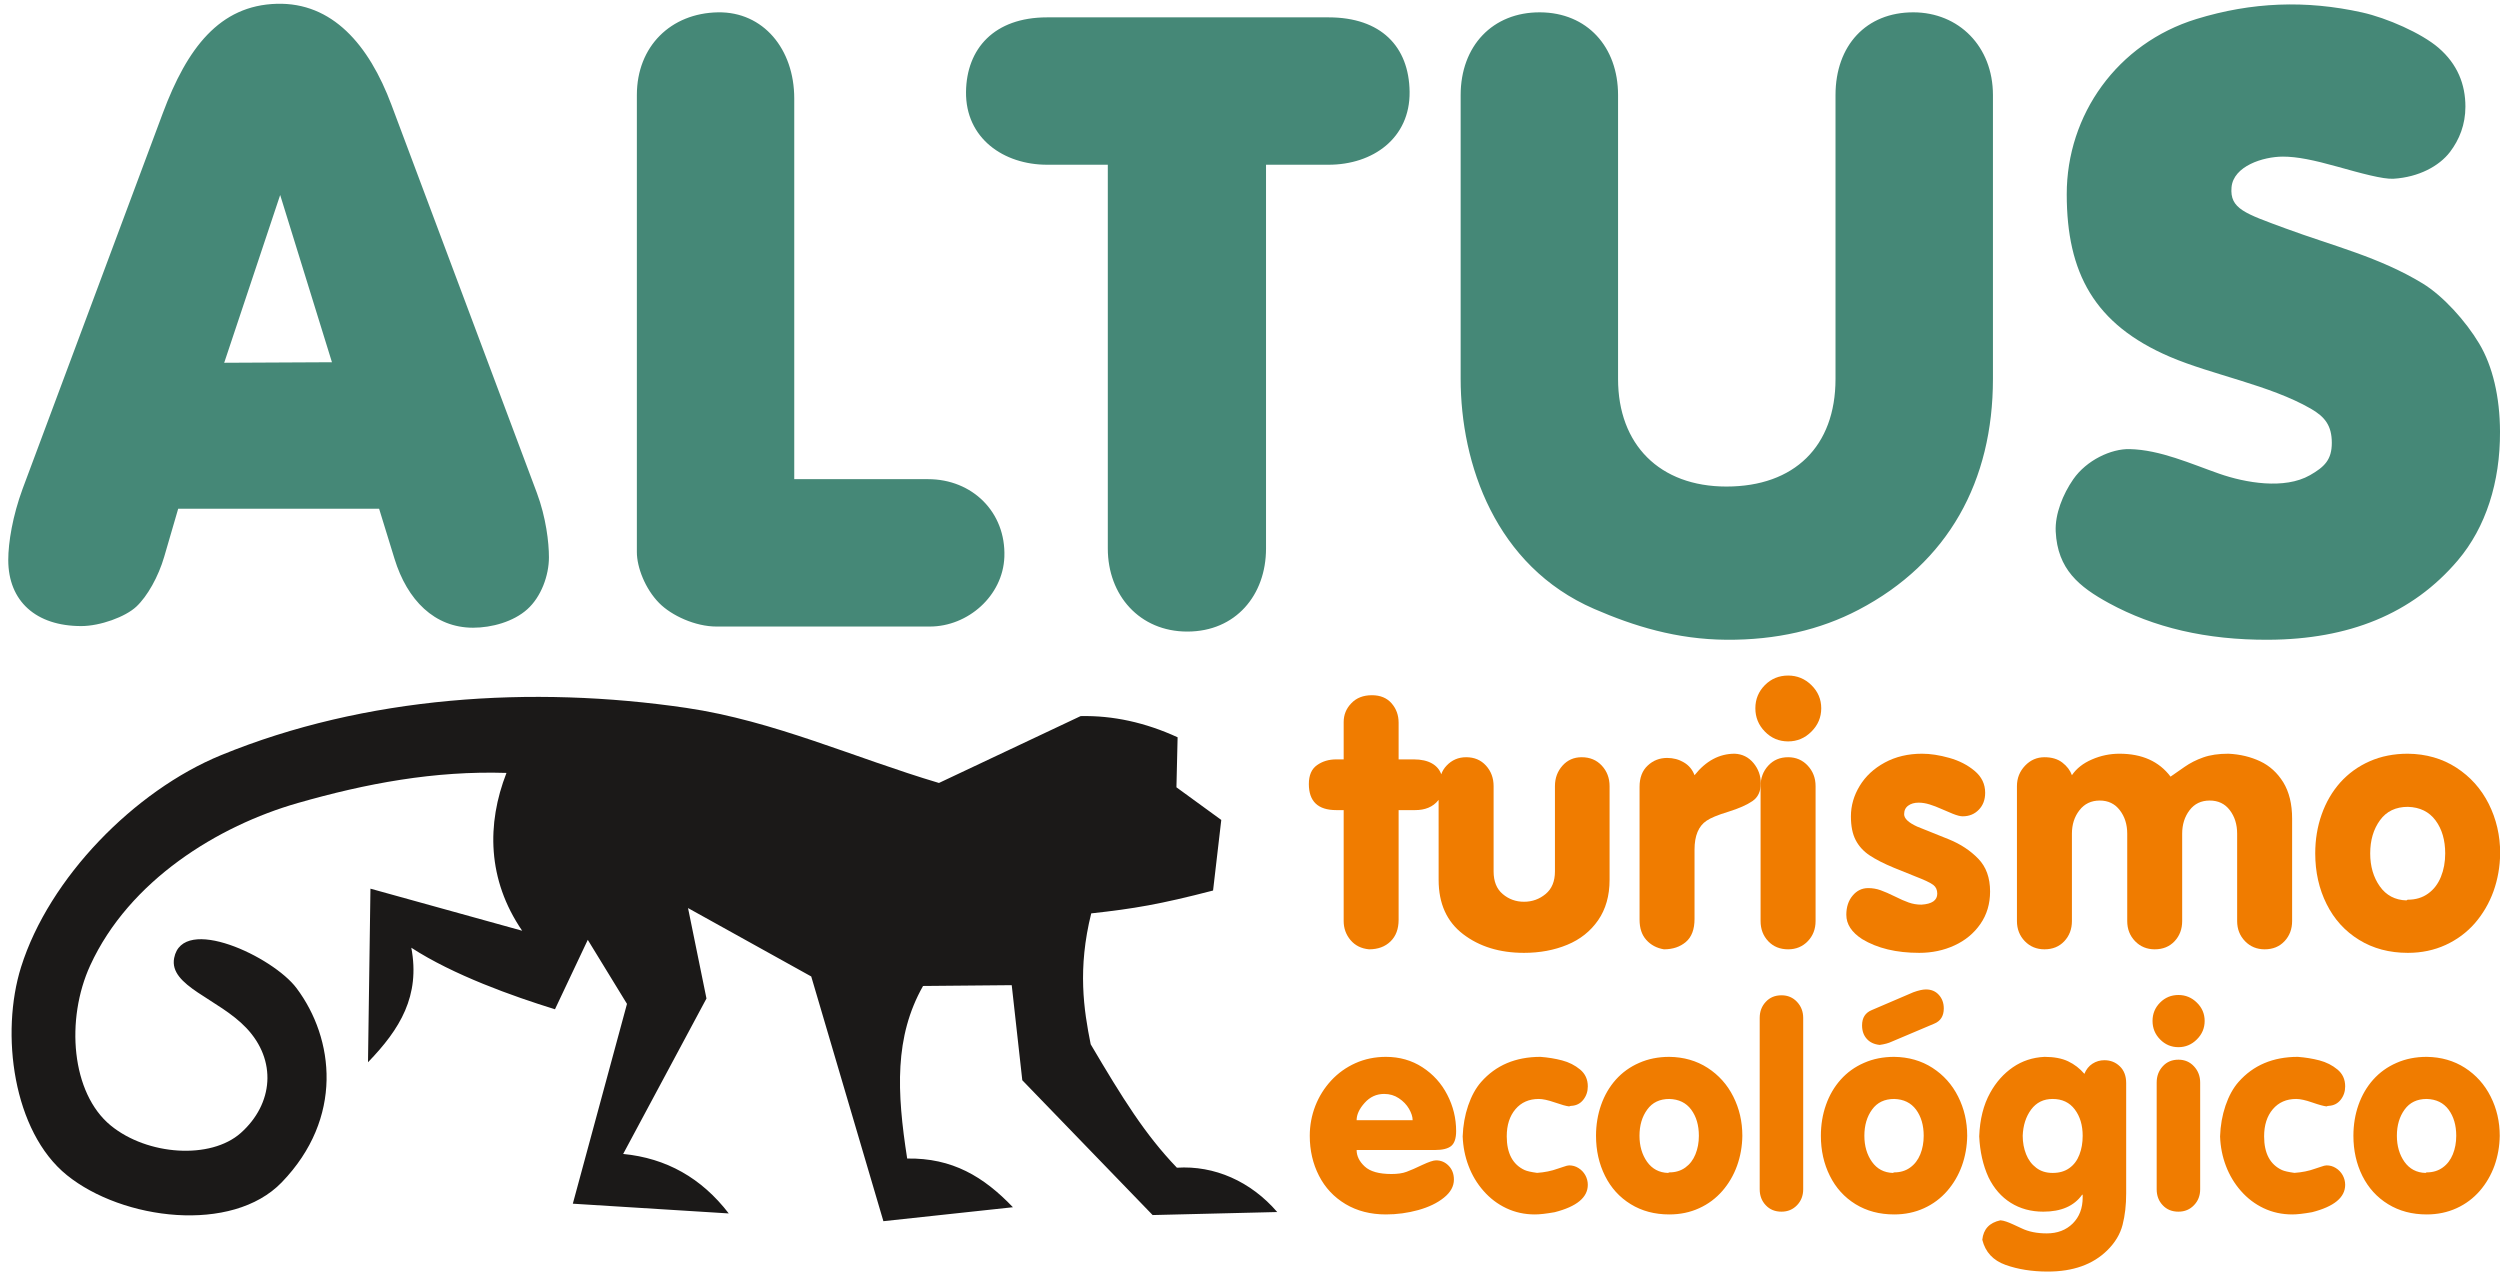 <?xml version="1.0" ?>
<svg xmlns="http://www.w3.org/2000/svg" viewBox="0 0 398.3 202.6">
	<defs>
		<clipPath id="clip1">
			<path d="M 208 157 L 398.301 157 L 398.301 202.602 L 208 202.602 Z M 208 157 "/>
		</clipPath>
		<clipPath id="clip2">
			<path d="M 368 120 L 398.301 120 L 398.301 152 L 368 152 Z M 368 120 "/>
		</clipPath>
		<clipPath id="clip3">
			<path d="M 1 0 L 398.301 0 L 398.301 102 L 1 102 Z M 1 0 "/>
		</clipPath>
	</defs>
	<g id="surface1">
		<g clip-path="url(#clip1)" clip-rule="nonzero">
			<path d="M 386.621 193.484 C 384.289 193.484 382.246 192.941 380.469 191.848 C 378.691 190.754 377.328 189.254 376.371 187.34 C 375.422 185.43 374.945 183.297 374.945 180.953 C 374.945 179.211 375.215 177.566 375.754 176.031 C 376.301 174.492 377.078 173.152 378.102 172.004 C 379.129 170.859 380.363 169.969 381.812 169.34 C 383.262 168.695 384.867 168.379 386.621 168.379 C 388.914 168.406 390.953 168.992 392.723 170.129 C 394.488 171.273 395.852 172.793 396.812 174.707 C 397.773 176.613 398.258 178.695 398.258 180.953 C 398.234 182.633 397.949 184.223 397.414 185.73 C 396.867 187.234 396.086 188.57 395.07 189.742 C 394.047 190.914 392.82 191.836 391.379 192.492 C 389.934 193.152 388.352 193.484 386.621 193.484 Z M 386.621 186.785 C 387.613 186.785 388.461 186.527 389.172 186.012 C 389.891 185.496 390.422 184.797 390.785 183.906 C 391.145 183.02 391.328 182.035 391.328 180.953 C 391.328 179.277 390.922 177.891 390.113 176.789 C 389.301 175.695 388.141 175.129 386.621 175.086 C 385.098 175.086 383.922 175.641 383.105 176.77 C 382.285 177.895 381.871 179.289 381.871 180.953 C 381.871 182.578 382.277 183.965 383.078 185.102 C 383.887 186.234 385.004 186.832 386.438 186.871 C 386.48 186.836 386.52 186.812 386.555 186.801 C 386.586 186.789 386.609 186.785 386.621 186.785 Z M 356.637 172.383 C 358.988 169.715 362.137 168.379 366.086 168.379 C 367.281 168.469 368.43 168.652 369.531 168.941 C 370.633 169.23 371.59 169.719 372.406 170.395 C 373.223 171.07 373.633 171.965 373.633 173.082 C 373.633 173.902 373.395 174.613 372.914 175.219 C 372.438 175.82 371.805 176.141 371.02 176.184 C 370.895 176.184 370.777 176.215 370.664 176.273 C 370.203 176.223 369.434 176.012 368.371 175.641 C 367.309 175.27 366.461 175.086 365.828 175.086 C 364.273 175.086 363.035 175.629 362.105 176.719 C 361.18 177.812 360.719 179.254 360.719 181.039 C 360.719 183.742 361.664 185.527 363.562 186.41 C 363.953 186.59 364.621 186.734 365.555 186.863 C 366.746 186.777 367.844 186.562 368.84 186.195 C 368.996 186.156 369.297 186.055 369.73 185.902 C 370.164 185.746 370.473 185.668 370.664 185.668 C 371.195 185.668 371.695 185.805 372.148 186.094 C 372.609 186.379 372.973 186.762 373.238 187.238 C 373.496 187.715 373.633 188.227 373.633 188.766 C 373.633 190.777 371.871 192.23 368.352 193.129 C 367.008 193.367 365.961 193.484 365.199 193.484 C 363.562 193.484 362.047 193.152 360.652 192.492 C 359.266 191.836 358.047 190.91 357.016 189.73 C 355.984 188.555 355.191 187.223 354.629 185.738 C 354.066 184.258 353.758 182.691 353.703 181.047 C 353.758 179.316 354.047 177.691 354.566 176.156 C 355.09 174.621 355.777 173.363 356.637 172.383 Z M 347.07 166.836 C 345.922 166.836 344.945 166.418 344.145 165.598 C 343.34 164.781 342.941 163.801 342.941 162.656 C 342.941 161.512 343.34 160.539 344.141 159.734 C 344.941 158.93 345.914 158.523 347.07 158.523 C 348.203 158.523 349.188 158.93 350.008 159.742 C 350.836 160.551 351.246 161.523 351.246 162.656 C 351.246 163.793 350.836 164.77 350.008 165.594 C 349.188 166.418 348.203 166.836 347.07 166.836 Z M 343.602 189.48 L 343.602 172.465 C 343.602 171.453 343.922 170.586 344.574 169.879 C 345.219 169.172 346.051 168.828 347.07 168.828 C 348.059 168.828 348.887 169.18 349.539 169.883 C 350.203 170.594 350.531 171.461 350.531 172.465 L 350.531 189.48 C 350.531 190.488 350.203 191.336 349.547 192.012 C 348.895 192.695 348.07 193.043 347.07 193.043 C 346.039 193.043 345.211 192.707 344.566 192.02 C 343.922 191.344 343.602 190.496 343.602 189.48 Z M 327.023 175.086 C 325.574 175.086 324.438 175.648 323.598 176.773 C 322.766 177.906 322.316 179.301 322.258 180.953 C 322.258 182.008 322.438 182.988 322.797 183.891 C 323.152 184.789 323.691 185.512 324.414 186.055 C 325.129 186.602 325.996 186.871 327.023 186.871 C 328.09 186.871 328.984 186.613 329.699 186.094 C 330.414 185.582 330.949 184.867 331.289 183.969 C 331.641 183.07 331.812 182.066 331.812 180.953 C 331.812 179.266 331.391 177.867 330.555 176.754 C 329.715 175.637 328.539 175.086 327.023 175.086 Z M 317.07 174.113 C 318.008 172.41 319.219 171.051 320.695 170.035 C 322.172 169.02 323.852 168.469 325.73 168.379 C 327.246 168.379 328.504 168.617 329.496 169.09 C 330.492 169.562 331.352 170.227 332.086 171.086 C 332.367 170.379 332.797 169.84 333.371 169.469 C 333.949 169.094 334.586 168.914 335.273 168.914 C 336.234 168.914 337.055 169.234 337.727 169.883 C 338.402 170.527 338.742 171.422 338.742 172.555 L 338.742 190.148 C 338.742 191.973 338.555 193.633 338.172 195.129 C 337.789 196.625 336.977 197.98 335.719 199.215 C 333.434 201.461 330.281 202.586 326.262 202.586 C 323.746 202.586 321.496 202.23 319.516 201.52 C 317.535 200.809 316.301 199.477 315.82 197.52 C 315.996 195.82 316.961 194.793 318.711 194.418 C 319.016 194.449 319.324 194.516 319.629 194.625 C 319.938 194.727 320.305 194.879 320.734 195.074 C 321.156 195.266 321.609 195.477 322.086 195.699 C 323.199 196.238 324.535 196.504 326.09 196.504 C 327.789 196.504 329.164 195.977 330.227 194.93 C 331.285 193.875 331.812 192.492 331.812 190.781 L 331.812 190.34 L 331.727 190.34 C 330.449 192.141 328.387 193.043 325.547 193.043 C 323.578 193.043 321.848 192.57 320.348 191.629 C 318.855 190.691 317.672 189.34 316.809 187.57 C 315.93 185.645 315.441 183.469 315.328 181.047 C 315.43 178.332 316.008 176.02 317.07 174.113 Z M 308.133 163.102 L 301.422 165.941 C 300.879 166.203 300.227 166.371 299.469 166.477 C 298.598 166.387 297.906 166.066 297.414 165.508 C 296.914 164.957 296.664 164.238 296.664 163.359 C 296.664 162.145 297.188 161.34 298.219 160.922 L 304.836 158.086 C 305.664 157.785 306.336 157.637 306.84 157.637 C 307.695 157.637 308.383 157.926 308.898 158.504 C 309.422 159.086 309.684 159.801 309.684 160.664 C 309.684 161.879 309.164 162.688 308.133 163.102 Z M 301.777 193.484 C 299.449 193.484 297.402 192.941 295.621 191.848 C 293.848 190.754 292.488 189.254 291.535 187.34 C 290.578 185.43 290.102 183.297 290.102 180.953 C 290.102 179.211 290.371 177.566 290.914 176.031 C 291.453 174.492 292.238 173.152 293.262 172.004 C 294.289 170.859 295.52 169.969 296.969 169.34 C 298.414 168.695 300.023 168.379 301.777 168.379 C 304.074 168.406 306.113 168.992 307.879 170.129 C 309.645 171.273 311.012 172.793 311.969 174.707 C 312.93 176.613 313.414 178.695 313.414 180.953 C 313.391 182.633 313.109 184.223 312.57 185.73 C 312.027 187.234 311.242 188.57 310.227 189.742 C 309.203 190.914 307.98 191.836 306.535 192.492 C 305.09 193.152 303.508 193.484 301.777 193.484 Z M 301.777 186.785 C 302.77 186.785 303.621 186.527 304.328 186.012 C 305.047 185.496 305.578 184.797 305.941 183.906 C 306.301 183.02 306.484 182.035 306.484 180.953 C 306.484 179.277 306.078 177.891 305.27 176.789 C 304.453 175.695 303.297 175.129 301.777 175.086 C 300.258 175.086 299.078 175.641 298.262 176.77 C 297.441 177.895 297.031 179.289 297.031 180.953 C 297.031 182.578 297.438 183.965 298.242 185.102 C 299.047 186.234 300.16 186.832 301.594 186.871 C 301.637 186.836 301.676 186.812 301.711 186.801 C 301.742 186.789 301.766 186.785 301.777 186.785 Z M 280.355 189.48 L 280.355 162.168 C 280.355 161.152 280.68 160.297 281.328 159.609 C 281.973 158.914 282.805 158.57 283.828 158.57 C 284.816 158.57 285.645 158.918 286.297 159.613 C 286.953 160.312 287.285 161.164 287.285 162.168 L 287.285 189.48 C 287.285 190.488 286.953 191.336 286.305 192.012 C 285.648 192.695 284.828 193.043 283.828 193.043 C 282.801 193.043 281.969 192.707 281.324 192.02 C 280.68 191.344 280.355 190.496 280.355 189.48 Z M 265.953 193.484 C 263.629 193.484 261.578 192.941 259.805 191.848 C 258.027 190.754 256.664 189.254 255.711 187.34 C 254.758 185.43 254.277 183.297 254.277 180.953 C 254.277 179.211 254.551 177.566 255.09 176.031 C 255.633 174.492 256.414 173.152 257.438 172.004 C 258.465 170.859 259.699 169.969 261.148 169.34 C 262.598 168.695 264.199 168.379 265.953 168.379 C 268.254 168.406 270.289 168.992 272.055 170.129 C 273.82 171.273 275.188 172.793 276.148 174.707 C 277.109 176.613 277.59 178.695 277.59 180.953 C 277.57 182.633 277.285 184.223 276.746 185.73 C 276.203 187.234 275.422 188.57 274.406 189.742 C 273.383 190.914 272.156 191.836 270.711 192.492 C 269.27 193.152 267.688 193.484 265.953 193.484 Z M 265.953 186.785 C 266.949 186.785 267.797 186.527 268.508 186.012 C 269.223 185.496 269.758 184.797 270.117 183.906 C 270.48 183.02 270.664 182.035 270.664 180.953 C 270.664 179.277 270.258 177.891 269.445 176.789 C 268.637 175.695 267.477 175.129 265.953 175.086 C 264.434 175.086 263.258 175.641 262.441 176.77 C 261.617 177.895 261.203 179.289 261.203 180.953 C 261.203 182.578 261.613 183.965 262.414 185.102 C 263.223 186.234 264.34 186.832 265.77 186.871 C 265.816 186.836 265.855 186.812 265.887 186.801 C 265.922 186.789 265.945 186.785 265.953 186.785 Z M 235.973 172.383 C 238.32 169.715 241.469 168.379 245.422 168.379 C 246.617 168.469 247.766 168.652 248.863 168.941 C 249.969 169.23 250.926 169.719 251.742 170.395 C 252.555 171.07 252.969 171.965 252.969 173.082 C 252.969 173.902 252.73 174.613 252.246 175.219 C 251.773 175.82 251.141 176.141 250.352 176.184 C 250.23 176.184 250.113 176.215 249.996 176.273 C 249.535 176.223 248.77 176.012 247.711 175.641 C 246.645 175.27 245.789 175.086 245.16 175.086 C 243.605 175.086 242.367 175.629 241.441 176.719 C 240.516 177.812 240.055 179.254 240.055 181.039 C 240.055 183.742 241.004 185.527 242.895 186.41 C 243.289 186.59 243.953 186.734 244.891 186.863 C 246.078 186.777 247.176 186.562 248.176 186.195 C 248.328 186.156 248.633 186.055 249.066 185.902 C 249.496 185.746 249.809 185.668 249.996 185.668 C 250.531 185.668 251.031 185.805 251.484 186.094 C 251.945 186.379 252.309 186.762 252.574 187.238 C 252.836 187.715 252.969 188.227 252.969 188.766 C 252.969 190.777 251.203 192.23 247.688 193.129 C 246.344 193.367 245.289 193.484 244.535 193.484 C 242.895 193.484 241.383 193.152 239.988 192.492 C 238.598 191.836 237.383 190.91 236.352 189.73 C 235.316 188.555 234.523 187.223 233.965 185.738 C 233.402 184.258 233.094 182.691 233.035 181.047 C 233.094 179.316 233.383 177.691 233.902 176.156 C 234.426 174.621 235.113 173.363 235.973 172.383 Z M 216.137 178.469 L 225.062 178.469 C 225.062 177.922 224.867 177.328 224.484 176.656 C 224.102 175.996 223.562 175.438 222.871 174.977 C 222.188 174.516 221.402 174.285 220.527 174.285 C 219.301 174.285 218.262 174.758 217.414 175.711 C 216.562 176.656 216.137 177.582 216.137 178.469 Z M 228.617 183.219 L 216.137 183.219 C 216.137 184.164 216.562 185.039 217.422 185.84 C 218.285 186.645 219.703 187.043 221.688 187.043 C 222.66 187.043 223.465 186.93 224.102 186.688 C 224.742 186.453 225.578 186.09 226.605 185.594 C 227.641 185.113 228.367 184.867 228.789 184.867 C 229.578 184.867 230.246 185.152 230.805 185.73 C 231.359 186.301 231.637 187.039 231.637 187.934 C 231.637 189.004 231.102 189.965 230.047 190.812 C 228.992 191.664 227.629 192.32 225.953 192.789 C 224.281 193.25 222.566 193.484 220.801 193.484 C 218.355 193.484 216.215 192.934 214.371 191.836 C 212.52 190.73 211.117 189.227 210.141 187.32 C 209.164 185.414 208.672 183.293 208.672 180.953 C 208.672 179.293 208.969 177.715 209.555 176.195 C 210.145 174.688 210.988 173.34 212.078 172.156 C 213.184 170.965 214.469 170.047 215.953 169.379 C 217.441 168.715 219.055 168.379 220.801 168.379 C 222.977 168.379 224.914 168.93 226.617 170.035 C 228.32 171.141 229.645 172.598 230.578 174.414 C 231.52 176.234 231.992 178.16 231.992 180.207 C 231.992 181.359 231.727 182.152 231.199 182.586 C 230.672 183.008 229.809 183.219 228.617 183.219 Z M 228.617 183.219 " stroke="none" fill-rule="evenodd" fill="#F07C00" fill-opacity="1"/>
		</g>
		<path d="M 229.199 127.438 L 229.203 140.188 C 229.203 143.961 230.504 146.84 233.102 148.828 C 235.695 150.812 238.922 151.809 242.805 151.809 C 245.328 151.809 247.629 151.379 249.695 150.523 C 251.758 149.672 253.398 148.367 254.613 146.613 C 255.824 144.859 256.438 142.715 256.438 140.188 L 256.438 125.242 C 256.438 123.961 256.023 122.863 255.195 121.973 C 254.367 121.086 253.301 120.641 251.996 120.641 C 250.754 120.641 249.734 121.09 248.938 121.98 C 248.137 122.879 247.734 123.965 247.734 125.242 L 247.734 138.832 C 247.734 140.414 247.238 141.613 246.246 142.434 C 245.258 143.254 244.109 143.668 242.805 143.668 C 241.512 143.668 240.383 143.262 239.414 142.441 C 238.445 141.629 237.961 140.418 237.961 138.832 L 237.961 125.242 C 237.961 123.961 237.555 122.863 236.746 121.973 C 235.941 121.086 234.891 120.641 233.59 120.641 C 232.348 120.641 231.305 121.09 230.469 121.98 C 230.102 122.371 229.812 122.801 229.621 123.359 C 229.109 121.91 227.648 120.984 225.246 120.984 L 222.828 120.984 L 222.828 115.145 C 222.828 113.945 222.461 112.922 221.711 112.059 C 220.961 111.195 219.914 110.762 218.574 110.762 C 217.211 110.762 216.117 111.18 215.305 112.031 C 214.484 112.871 214.074 113.879 214.074 115.035 L 214.074 120.984 L 212.898 120.984 C 211.727 120.984 210.703 121.285 209.84 121.895 C 208.961 122.504 208.527 123.508 208.527 124.914 C 208.527 127.684 209.984 129.066 212.898 129.066 L 214.074 129.066 L 214.074 146.746 C 214.074 147.898 214.441 148.91 215.164 149.773 C 215.895 150.637 216.871 151.129 218.117 151.246 C 219.535 151.246 220.672 150.828 221.535 149.988 C 222.398 149.156 222.828 148.004 222.828 146.531 L 222.828 129.066 L 225.477 129.066 C 226.953 129.066 228.289 128.621 229.199 127.438 Z M 229.199 127.438 " stroke="none" fill-rule="evenodd" fill="#F07C00" fill-opacity="1"/>
		<path d="M 261.215 125.355 C 261.215 123.895 261.652 122.758 262.52 121.961 C 263.383 121.152 264.414 120.754 265.602 120.754 C 266.59 120.754 267.48 120.992 268.273 121.465 C 269.066 121.93 269.637 122.609 269.973 123.508 C 271.789 121.223 273.922 120.082 276.371 120.082 C 277.586 120.133 278.578 120.629 279.363 121.566 C 280.141 122.504 280.527 123.582 280.527 124.793 C 280.527 126.09 280.086 127.023 279.203 127.629 C 278.328 128.23 277.047 128.801 275.355 129.328 C 273.656 129.844 272.508 130.328 271.887 130.758 C 270.613 131.613 269.973 133.145 269.973 135.348 L 269.973 146.402 C 269.973 148.059 269.516 149.281 268.598 150.066 C 267.68 150.852 266.516 151.246 265.098 151.246 C 263.953 151.055 263.02 150.559 262.297 149.758 C 261.574 148.961 261.215 147.883 261.215 146.531 Z M 261.215 125.355 " stroke="none" fill-rule="evenodd" fill="#F07C00" fill-opacity="1"/>
		<path d="M 280.496 146.746 L 280.496 125.242 C 280.496 123.961 280.906 122.863 281.727 121.973 C 282.539 121.086 283.594 120.641 284.887 120.641 C 286.133 120.641 287.18 121.09 288.008 121.98 C 288.844 122.879 289.258 123.965 289.258 125.242 L 289.258 146.746 C 289.258 148.02 288.844 149.09 288.016 149.953 C 287.188 150.812 286.148 151.246 284.887 151.246 C 283.586 151.246 282.535 150.816 281.719 149.957 C 280.906 149.098 280.496 148.031 280.496 146.746 Z M 280.496 146.746 " stroke="none" fill-rule="evenodd" fill="#F07C00" fill-opacity="1"/>
		<path d="M 284.887 118.121 C 283.434 118.121 282.199 117.602 281.188 116.562 C 280.172 115.531 279.664 114.289 279.664 112.844 C 279.664 111.398 280.172 110.172 281.18 109.152 C 282.191 108.137 283.426 107.629 284.887 107.629 C 286.316 107.629 287.559 108.137 288.598 109.16 C 289.641 110.184 290.16 111.414 290.16 112.844 C 290.16 114.281 289.641 115.516 288.598 116.555 C 287.559 117.602 286.316 118.121 284.887 118.121 Z M 284.887 118.121 " stroke="none" fill-rule="evenodd" fill="#F07C00" fill-opacity="1"/>
		<path d="M 294.156 145.746 C 294.156 144.512 294.492 143.484 295.16 142.691 C 295.824 141.895 296.652 141.492 297.637 141.492 C 298.328 141.492 298.988 141.605 299.621 141.832 C 300.246 142.055 300.996 142.383 301.867 142.812 C 302.738 143.246 303.488 143.582 304.105 143.793 C 304.73 144.012 305.395 144.129 306.113 144.129 C 307.801 144.027 308.645 143.441 308.645 142.379 C 308.645 141.773 308.434 141.309 308.012 140.988 C 307.594 140.656 306.602 140.188 305.031 139.582 C 303.465 138.965 302.387 138.531 301.789 138.273 C 300.133 137.59 298.828 136.918 297.859 136.273 C 296.887 135.621 296.148 134.812 295.645 133.84 C 295.137 132.863 294.887 131.605 294.887 130.07 C 294.887 128.371 295.348 126.754 296.281 125.215 C 297.215 123.672 298.547 122.43 300.289 121.488 C 302.027 120.547 304.008 120.082 306.23 120.082 C 307.539 120.082 308.988 120.305 310.559 120.746 C 312.133 121.188 313.48 121.879 314.594 122.816 C 315.719 123.754 316.277 124.918 316.277 126.301 C 316.277 127.41 315.941 128.309 315.262 129.004 C 314.586 129.707 313.727 130.055 312.688 130.055 C 312.301 130.055 311.773 129.914 311.094 129.641 C 310.414 129.367 309.797 129.102 309.227 128.848 C 308.66 128.59 308.062 128.363 307.445 128.168 C 306.828 127.973 306.238 127.879 305.664 127.879 C 305.004 127.879 304.453 128.035 304.02 128.352 C 303.586 128.668 303.367 129.121 303.367 129.727 C 303.367 130.406 304.055 131.059 305.438 131.691 C 306.945 132.285 308.629 132.969 310.504 133.727 C 312.371 134.488 313.93 135.523 315.176 136.812 C 316.434 138.105 317.059 139.844 317.059 142.031 C 317.059 143.996 316.547 145.723 315.516 147.207 C 314.488 148.691 313.113 149.832 311.395 150.621 C 309.676 151.414 307.809 151.809 305.773 151.809 C 302.121 151.809 299.09 151.082 296.676 149.617 C 294.996 148.531 294.156 147.238 294.156 145.746 Z M 294.156 145.746 " stroke="none" fill-rule="evenodd" fill="#F07C00" fill-opacity="1"/>
		<path d="M 321.34 146.746 L 321.34 125.242 C 321.34 123.984 321.77 122.898 322.629 121.992 C 323.488 121.09 324.52 120.641 325.727 120.641 C 326.883 120.641 327.828 120.922 328.566 121.488 C 329.305 122.059 329.816 122.723 330.098 123.504 C 330.82 122.438 331.887 121.594 333.297 120.992 C 334.703 120.379 336.164 120.082 337.676 120.082 C 341.266 120.082 343.98 121.301 345.812 123.734 C 346.41 123.312 347.145 122.801 348.039 122.184 C 348.922 121.566 349.914 121.059 351.027 120.668 C 352.141 120.273 353.469 120.082 355.027 120.082 C 356.898 120.168 358.59 120.582 360.098 121.293 C 361.613 122.008 362.836 123.129 363.777 124.645 C 364.703 126.168 365.18 128.09 365.18 130.414 L 365.18 146.746 C 365.18 148.031 364.773 149.098 363.965 149.957 C 363.16 150.816 362.105 151.246 360.809 151.246 C 359.559 151.246 358.512 150.812 357.68 149.953 C 356.844 149.09 356.422 148.02 356.422 146.746 L 356.422 132.82 C 356.422 131.348 356.035 130.105 355.258 129.086 C 354.48 128.055 353.414 127.543 352.051 127.543 C 350.691 127.543 349.617 128.055 348.836 129.09 C 348.059 130.113 347.664 131.359 347.664 132.82 L 347.664 146.746 C 347.664 148.031 347.258 149.098 346.453 149.957 C 345.645 150.816 344.594 151.246 343.289 151.246 C 342.047 151.246 340.996 150.812 340.164 149.953 C 339.328 149.09 338.91 148.02 338.91 146.746 L 338.91 132.82 C 338.91 131.348 338.516 130.105 337.73 129.086 C 336.945 128.055 335.879 127.543 334.539 127.543 C 333.176 127.543 332.098 128.055 331.297 129.09 C 330.496 130.113 330.098 131.359 330.098 132.82 L 330.098 146.746 C 330.098 148.031 329.688 149.098 328.883 149.957 C 328.074 150.816 327.023 151.246 325.727 151.246 C 324.477 151.246 323.43 150.812 322.594 149.953 C 321.762 149.09 321.34 148.02 321.34 146.746 Z M 321.34 146.746 " stroke="none" fill-rule="evenodd" fill="#F07C00" fill-opacity="1"/>
		<g clip-path="url(#clip2)" clip-rule="nonzero">
			<path d="M 383.621 143.34 C 384.871 143.34 385.949 143.016 386.848 142.363 C 387.754 141.715 388.426 140.828 388.883 139.707 C 389.34 138.586 389.57 137.34 389.57 135.965 C 389.57 133.852 389.059 132.098 388.035 130.711 C 387.008 129.328 385.539 128.602 383.621 128.547 C 381.699 128.547 380.211 129.254 379.18 130.68 C 378.141 132.105 377.621 133.867 377.621 135.965 C 377.621 138.02 378.133 139.773 379.152 141.215 C 380.164 142.645 381.578 143.395 383.391 143.453 C 383.445 143.402 383.492 143.371 383.535 143.359 C 383.578 143.344 383.605 143.34 383.621 143.34 Z M 383.621 151.809 C 380.68 151.809 378.09 151.121 375.848 149.738 C 373.602 148.355 371.883 146.465 370.676 144.039 C 369.469 141.629 368.863 138.93 368.863 135.965 C 368.863 133.762 369.203 131.691 369.891 129.746 C 370.578 127.805 371.566 126.113 372.855 124.66 C 374.156 123.215 375.711 122.09 377.539 121.285 C 379.371 120.477 381.402 120.082 383.621 120.082 C 386.523 120.113 389.102 120.852 391.328 122.289 C 393.562 123.734 395.289 125.656 396.504 128.07 C 397.715 130.484 398.328 133.113 398.328 135.965 C 398.297 138.09 397.941 140.102 397.262 142.004 C 396.574 143.906 395.578 145.598 394.301 147.082 C 393.008 148.559 391.453 149.715 389.633 150.551 C 387.809 151.387 385.809 151.809 383.621 151.809 Z M 383.621 151.809 " stroke="none" fill-rule="evenodd" fill="#F07C00" fill-opacity="1"/>
		</g>
		<path d="M 172.164 114.09 L 149.594 124.742 C 136.176 120.758 123.316 114.84 109.336 112.781 C 84.762 109.168 58.18 110.887 35.203 120.32 C 21.43 125.973 7.82 139.859 3.359 154.062 C 0.039 164.629 2.055 180.277 10.664 187.23 C 19.539 194.398 36.965 196.582 44.891 188.367 C 54.766 178.133 53.266 165.469 47.246 157.434 C 43.48 152.406 29.102 145.645 27.746 152.629 C 26.883 157.102 34.789 159.078 39.242 163.773 C 44.137 168.934 43.559 175.863 38.371 180.496 C 33.566 184.781 23.484 184.094 17.648 179.32 C 11.332 174.152 10.434 162.395 14.371 153.812 C 20.598 140.242 34.77 131.566 47.445 127.938 C 58.352 124.816 69.18 122.777 80.691 123.141 C 77.527 131.258 77.617 140.129 83.191 148.285 L 59.02 141.582 L 58.629 169.238 C 63.738 163.961 66.973 158.66 65.531 150.992 C 72.227 155.344 81.715 158.727 88.418 160.797 L 93.645 149.734 L 99.891 159.938 L 91.262 191.773 L 116.105 193.324 C 111.762 187.672 106.152 184.516 99.281 183.848 L 112.555 159.078 L 109.617 144.672 L 129.246 155.57 L 140.742 194.559 L 161.379 192.336 C 156.719 187.461 151.719 184.461 144.531 184.578 C 142.871 173.934 142.48 165.184 147.059 157.086 L 161.188 156.957 L 162.871 172.102 L 183.637 193.582 L 203.488 193.102 C 199.281 188.215 193.473 185.652 187.504 186.039 C 182.41 180.727 178.863 175.004 173.77 166.379 C 172.66 160.871 171.66 154.332 173.855 145.52 C 180.648 144.773 184.797 144.078 193.266 141.879 L 194.574 130.633 L 187.43 125.434 L 187.617 117.465 C 182.465 115.102 177.316 113.977 172.164 114.09 Z M 172.164 114.09 " stroke="none" fill-rule="evenodd" fill="#1B1918" fill-opacity="1"/>
		<g clip-path="url(#clip3)" clip-rule="nonzero">
			<path d="M 3.602 77.879 L 25.941 18.023 C 29.816 7.641 34.984 0.859 44.09 0.605 C 52.918 0.363 58.758 7.07 62.371 16.719 L 85.531 78.52 C 86.996 82.434 87.457 86.438 87.457 88.789 C 87.457 91.699 86.211 95.094 84.012 97.066 C 81.816 99.047 78.348 100.008 75.371 100.008 C 69.234 100.008 64.879 95.621 62.852 89.016 L 60.398 81.047 L 28.391 81.047 L 26.164 88.691 C 25.238 91.879 23.477 95.004 21.723 96.645 C 19.98 98.281 15.961 99.746 12.941 99.746 C 5.75 99.746 1.316 95.797 1.316 89.215 C 1.316 86.406 2.016 82.191 3.602 77.879 Z M 35.719 57.797 L 52.887 57.711 L 44.637 31.066 Z M 101.465 15.133 C 101.465 7.379 106.883 2.09 114.402 1.965 C 121.59 1.852 126.539 7.805 126.539 15.688 L 126.539 76.34 L 147.859 76.34 C 154.902 76.34 160.277 81.594 160.016 88.727 C 159.785 94.922 154.219 99.82 148.137 99.82 L 114.141 99.82 C 110.797 99.82 106.996 98.09 105.012 96.07 C 102.789 93.816 101.465 90.379 101.465 87.961 Z M 176.496 87.402 L 176.496 26.246 L 166.828 26.246 C 159.895 26.246 153.812 22.027 153.906 14.629 C 153.992 7.754 158.387 2.766 166.828 2.766 L 211.664 2.766 C 220.008 2.766 224.492 7.406 224.578 14.629 C 224.664 22.012 218.73 26.246 211.664 26.246 L 201.703 26.246 L 201.703 87.402 C 201.703 94.797 196.883 100.621 189.16 100.621 C 181.555 100.621 176.496 94.828 176.496 87.402 Z M 257.789 15.148 L 257.789 60.383 C 257.789 70.836 264.414 77.516 275.055 77.516 C 285.859 77.516 292.434 71.129 292.434 60.383 L 292.434 15.148 C 292.434 7.23 297.344 1.945 304.852 1.965 C 312.059 1.984 317.516 7.383 317.516 15.148 L 317.516 60.352 C 317.516 76.629 310.441 89.648 296.098 97.156 C 289.98 100.359 282.961 101.984 275.055 101.926 C 267.117 101.871 260.297 99.754 253.984 97.012 C 238.242 90.18 232.711 73.891 232.711 60.352 L 232.711 15.148 C 232.711 7.352 237.781 1.922 245.371 1.965 C 252.855 2.008 257.789 7.449 257.789 15.148 Z M 329.273 30.965 C 329.262 18.297 337.316 6.906 349.941 3.027 C 358.742 0.324 367.371 -0.008 376.324 1.98 C 380.289 2.863 385.789 5.285 388.496 7.609 C 391.547 10.234 392.789 13.469 392.789 16.996 C 392.789 19.84 391.828 22.254 390.324 24.223 C 388.605 26.469 385.344 28.23 381.336 28.477 C 379.672 28.578 376.176 27.613 372.387 26.551 C 368.598 25.492 365.973 24.953 363.719 24.953 C 360.539 24.953 355.824 26.469 355.527 29.84 C 355.23 33.27 357.66 34.004 364.145 36.398 C 371.621 39.164 379.09 40.953 385.996 45.172 C 389.23 47.145 392.836 51.141 394.984 54.738 C 397.129 58.324 398.277 63.215 398.301 68.746 C 398.34 76.836 396.031 84.02 391.594 89.262 C 384.312 97.855 374.141 101.863 361.426 101.926 C 351.492 101.977 343.102 99.965 336.008 96.098 C 331.238 93.496 327.805 90.699 327.516 84.68 C 327.383 81.91 328.664 78.727 330.316 76.355 C 332.426 73.32 336.34 71.477 339.309 71.551 C 344.176 71.672 349.023 73.883 353.574 75.473 C 357.754 76.934 363.965 78.016 368.012 75.715 C 370.352 74.379 371.504 73.238 371.504 70.559 C 371.504 67.816 370.414 66.406 368.148 65.105 C 361.621 61.352 352.434 59.727 345.695 56.84 C 333.633 51.664 329.281 43.453 329.273 30.965 Z M 329.273 30.965 " stroke="none" fill-rule="evenodd" fill="#458877" fill-opacity="1"/>
		</g>
	</g>
</svg>
